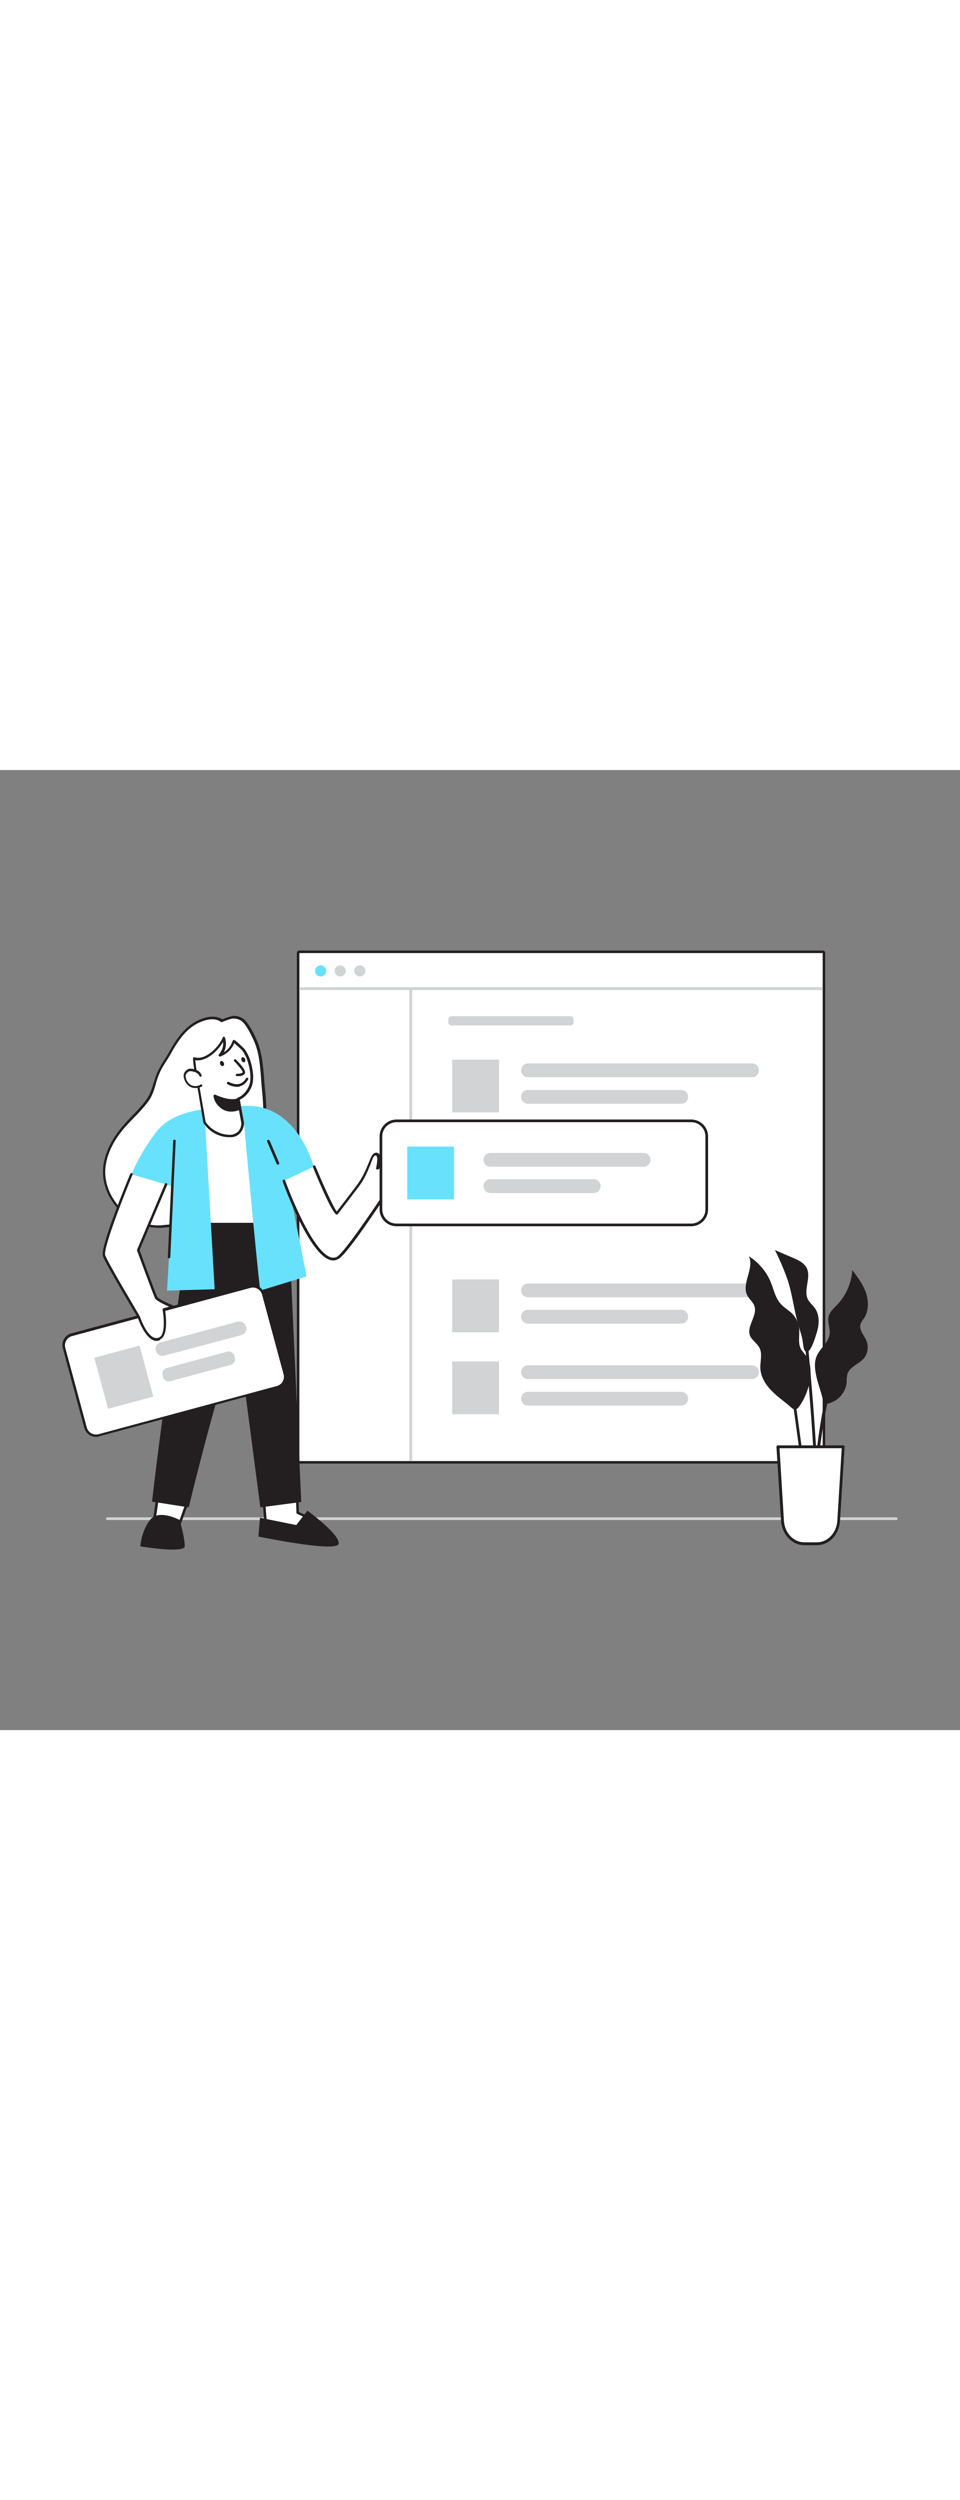<svg version="1.1" id="Layer_1" xmlns="http://www.w3.org/2000/svg" xmlns:xlink="http://www.w3.org/1999/xlink" x="0px" y="0px" viewBox="0 0 500 500" style="width: 192px;" xml:space="preserve" data-imageid="user-interface-81" imageName="User Interface" class="illustrations_image">
<rect x="0" y="0" width="500" height="500" fill="#808080" stroke="none"/>
<style type="text/css">
	.st0_user-interface-81{fill:#FFFFFF;}
	.st1_user-interface-81{fill:#231F20;}
	.st2_user-interface-81{fill:#D1D3D4;}
	.st3_user-interface-81{fill:#68E1FD;}
	.st4_user-interface-81{fill:none;}
</style>
<g id="UI_user-interface-81">
	<rect x="155.9" y="95.3" class="st0_user-interface-81" width="272.6" height="264.6"/>
	<path class="st1_user-interface-81" d="M428.5,95.3v264.6H155.9V95.3H428.5 M428.5,94H155.9c-0.7,0-1.3,0.6-1.3,1.3c0,0,0,0,0,0v264.6&#10;&#9;&#9;c0,0.7,0.6,1.3,1.3,1.3c0,0,0,0,0,0h272.6c0.7,0,1.3-0.6,1.3-1.3c0,0,0,0,0,0V95.3C429.9,94.6,429.3,94,428.5,94L428.5,94z"/>
	<path class="st2_user-interface-81" d="M235.1,128.2h62c0.9,0,1.6,0.7,1.6,1.6v1.6c0,0.9-0.7,1.6-1.6,1.6h-62c-0.9,0-1.6-0.7-1.6-1.6v-1.6&#10;&#9;&#9;C233.5,128.9,234.2,128.2,235.1,128.2z"/>
	<rect x="235.5" y="150.8" class="st2_user-interface-81" width="24.4" height="27.5"/>
	<path class="st2_user-interface-81" d="M275,152.8h116.7c2,0,3.6,1.6,3.6,3.6v0c0,2-1.6,3.6-3.6,3.6H275c-2,0-3.6-1.6-3.6-3.6v0&#10;&#9;&#9;C271.4,154.4,273,152.8,275,152.8z"/>
	<path class="st2_user-interface-81" d="M275,166.6h79.8c2,0,3.6,1.6,3.6,3.6v0c0,2-1.6,3.6-3.6,3.6H275c-2,0-3.6-1.6-3.6-3.6v0&#10;&#9;&#9;C271.4,168.2,273,166.6,275,166.6z"/>
	<rect x="235.5" y="265.3" class="st2_user-interface-81" width="24.4" height="27.5"/>
	<path class="st2_user-interface-81" d="M275,267.4h116.7c2,0,3.6,1.6,3.6,3.6l0,0c0,2-1.6,3.6-3.6,3.6H275c-2,0-3.6-1.6-3.6-3.6l0,0&#10;&#9;&#9;C271.4,269,273,267.4,275,267.4z"/>
	<path class="st2_user-interface-81" d="M275,281.1h79.8c2,0,3.6,1.6,3.6,3.6l0,0c0,2-1.6,3.6-3.6,3.6H275c-2,0-3.6-1.6-3.6-3.6l0,0&#10;&#9;&#9;C271.4,282.7,273,281.1,275,281.1z"/>
	<rect x="235.5" y="308" class="st2_user-interface-81" width="24.4" height="27.5"/>
	<path class="st2_user-interface-81" d="M275,310h116.7c2,0,3.6,1.6,3.6,3.6l0,0c0,2-1.6,3.6-3.6,3.6H275c-2,0-3.6-1.6-3.6-3.6l0,0&#10;&#9;&#9;C271.4,311.6,273,310,275,310z"/>
	<path class="st2_user-interface-81" d="M275,323.8h79.8c2,0,3.6,1.6,3.6,3.6l0,0c0,2-1.6,3.6-3.6,3.6H275c-2,0-3.6-1.6-3.6-3.6l0,0&#10;&#9;&#9;C271.4,325.4,273,323.8,275,323.8z"/>
	<circle class="st3_user-interface-81 targetColor" cx="167" cy="104.6" r="2.9" style="fill: rgb(104, 225, 253);"/>
	<circle class="st2_user-interface-81" cx="177.2" cy="104.6" r="2.9"/>
	<circle class="st2_user-interface-81" cx="187.4" cy="104.6" r="2.9"/>
	<rect x="213.2" y="113.8" class="st2_user-interface-81" width="1.5" height="246.1"/>
	<rect x="155.9" y="113.1" class="st2_user-interface-81" width="272.6" height="1.5"/>
</g>
<path id="floor_user-interface-81" class="st2_user-interface-81" d="M466.8,390.6H55.9c-0.4,0-0.7-0.3-0.7-0.7c0-0.4,0.3-0.7,0.7-0.7c0,0,0,0,0,0h410.9&#10;&#9;c0.4,0,0.7,0.3,0.7,0.7C467.5,390.3,467.2,390.6,466.8,390.6z"/>
<g id="plant_user-interface-81">
	<path class="st1_user-interface-81" d="M422.1,313.9c0.2-2.7-0.4-5.4-1.6-7.8c-1-1.7-2.6-3.1-3.5-4.9c-1.5-3.2-0.4-6.9-0.8-10.4&#10;&#9;&#9;c-0.3-2.9-1.6-5.6-3.6-7.7c-1.8-1.8-4.2-3.1-5.9-5c-2.9-3.1-3.7-7.6-5.3-11.5c-2.3-5.5-6.3-10.2-11.4-13.4c3.1,6.2-4,14.2-0.8,20.4&#10;&#9;&#9;c1,2,3,3.4,3.7,5.5c1.8,5-4.2,10.5-2.3,15.4c1,2.5,3.6,3.9,4.9,6.3c1.7,3.2,0.4,7,0.5,10.6c0.2,5,3.2,9.4,6.8,12.8&#10;&#9;&#9;c2.2,2.1,4.7,4,7.1,5.9c2.9,2.3,4.1,4.7,6.6,1C420,326,422,320,422.1,313.9z"/>
	<path class="st1_user-interface-81" d="M425.4,316.7c-0.9-3.8-1.6-8,0-11.6c1.8-4.1,6.2-7,6.7-11.4c0.3-2.9-1.1-5.8-0.6-8.7s2.9-4.8,4.9-6.9&#10;&#9;&#9;c4.4-4.9,7.1-11.1,7.5-17.7c2.8,3.7,5.6,7.4,7.1,11.8s1.5,9.5-1,13.3c-0.7,0.9-1.3,1.9-1.8,3c-0.9,2.8,1.5,5.5,2.8,8.1&#10;&#9;&#9;c1.5,3.1,1.2,6.8-0.9,9.6c-2.5,3.1-7.4,4.4-8.7,8.2c-0.3,1.4-0.5,2.9-0.4,4.4c-0.5,5.2-4.2,9.6-9.2,11c-3,0.7-2.9-0.5-3.5-3&#10;&#9;&#9;C427.5,323.4,426.2,320.1,425.4,316.7z"/>
	<path class="st1_user-interface-81" d="M415.8,289.1c-2.1-7.4-3-15-5.2-22.4c-1.9-5.7-4.3-11.3-7-16.7l9.1,3.9c2.9,1.2,6.1,2.7,7.5,5.5&#10;&#9;&#9;c2.4,5-1.9,11.4,0.6,16.3c0.9,1.7,2.5,3,3.6,4.5c2.7,3.8,2.3,9,0.8,13.4c-0.6,1.9-3.4,11.7-5.9,9c-1-1.1-1.1-5.1-1.5-6.6&#10;&#9;&#9;C417.3,293.7,416.5,291.5,415.8,289.1z"/>
	<path class="st1_user-interface-81" d="M420.9,387c-1.8-12-7.5-54.5-7.6-54.9l1.4-0.2c0.1,0.4,5.8,42.8,7.6,54.9L420.9,387z"/>
	<path class="st1_user-interface-81" d="M422.9,398.3h-1.5c0.1-14.3,6-68.9,9.5-72.6l1.1,1C429.7,329.2,423,378.8,422.9,398.3z"/>
	<path class="st1_user-interface-81" d="M426,395.6l-1.5-0.1c1.4-30.8-5.2-95.5-5.2-96.2l1.5-0.1C420.8,299.9,427.4,364.7,426,395.6z"/>
	<path class="st0_user-interface-81" d="M405.2,352.5h34l-2.4,38.6c-0.4,6.7-5.4,11.9-11.3,11.9h-6.6c-6,0-10.9-5.2-11.3-11.9L405.2,352.5z"/>
	<path class="st1_user-interface-81" d="M425.5,403.7h-6.6c-6.3,0-11.6-5.5-12.1-12.6l-2.4-38.6c0-0.4,0.3-0.8,0.7-0.8c0,0,0,0,0.1,0h34&#10;&#9;&#9;c0.2,0,0.4,0.1,0.5,0.2c0.1,0.2,0.2,0.4,0.2,0.6l-2.4,38.6C437.1,398.2,431.8,403.7,425.5,403.7z M406,353.2l2.3,37.8&#10;&#9;&#9;c0.4,6.3,5,11.2,10.6,11.2h6.6c5.5,0,10.2-4.9,10.6-11.2l2.3-37.8L406,353.2z"/>
</g>
<g id="Character_user-interface-81">
	<path class="st0_user-interface-81" d="M137.5,378.8c-0.2,1.3,1.1,16.3,1.1,16.3s18.3,3.2,18.4,2s5.6-6.8,5.6-6.8l-7.4-3.4l-0.6-18.1L137.5,378.8z"/>
	<path class="st1_user-interface-81" d="M155.6,397.9c-3.7,0-11.9-1.3-17.1-2.2c-0.3-0.1-0.5-0.3-0.6-0.6c-0.1-1.5-1.3-15.1-1.1-16.4&#10;&#9;&#9;c0-0.2,0.1-0.4,0.3-0.5l17-10.1c0.3-0.2,0.7-0.1,0.9,0.3c0.1,0.1,0.1,0.2,0.1,0.3l0.6,17.7l7,3.3c0.2,0.1,0.3,0.3,0.4,0.5&#10;&#9;&#9;c0,0.2,0,0.4-0.2,0.6c-2.5,2.5-5.2,5.7-5.4,6.4c0,0.2-0.1,0.4-0.3,0.6C156.8,397.8,156.2,397.9,155.6,397.9z M139.2,394.5&#10;&#9;&#9;c7.5,1.3,15.7,2.4,17.2,2.1c0.6-1.4,3.3-4.4,5-6.2l-6.6-3c-0.2-0.1-0.4-0.3-0.4-0.6l-0.6-17l-15.8,9.4&#10;&#9;&#9;C138.1,380.9,138.8,389.1,139.2,394.5z"/>
	<polygon class="st0_user-interface-81" points="81.9,380 79.2,398.6 91.4,398.6 98.5,378.8 &#9;"/>
	<path class="st1_user-interface-81" d="M91.4,399.2H79.2c-0.2,0-0.4-0.1-0.5-0.2c-0.1-0.2-0.2-0.3-0.2-0.5l2.7-18.5c0-0.3,0.3-0.5,0.6-0.6l16.6-1.3&#10;&#9;&#9;c0.4,0,0.7,0.3,0.7,0.6c0,0.1,0,0.2,0,0.3L92,398.8C91.9,399.1,91.7,399.2,91.4,399.2z M80,397.9h10.9l6.6-18.4l-15,1.2L80,397.9z"/>
	<path class="st0_user-interface-81" d="M122.5,128.8c-0.4-0.1-0.8-0.1-1.2-0.1c-1.9,0.4-3.8,1.1-5.7,1.9c-3-2-7-1.7-10.3-0.4&#10;&#9;&#9;c-8.4,3-13,10.3-17.1,17.7c-1.9,3.4-4.6,6.9-5.9,10.4c-2.1,5.3-2.3,9.8-6,14.6c-3.5,4.6-7.8,8.4-11.6,12.7&#10;&#9;&#9;c-5.1,5.9-9.2,12.9-10.2,20.6C52.2,222.7,68,238.9,84,237.7s33.4-5.4,43.2-18.1c10.8-14.1,11.9-35.6,10.2-52.6&#10;&#9;&#9;c-0.9-8.9-0.7-18.4-4.5-26.7c-1.4-3-3.6-7.4-5.9-9.7C125.7,129.5,124.2,128.9,122.5,128.8z"/>
	<path class="st1_user-interface-81" d="M82.4,238.4c-7.3,0-14.8-3.4-20.5-9.4c-6.2-6.6-9.1-14.9-8.1-22.9c1-7,4.4-14.1,10.4-21&#10;&#9;&#9;c1.5-1.8,3.2-3.5,4.8-5.2c2.4-2.4,4.6-4.9,6.7-7.5c2.4-3.1,3.3-6.2,4.3-9.4c0.5-1.6,1-3.3,1.7-5c1.1-2.4,2.3-4.7,3.8-6.9&#10;&#9;&#9;c0.8-1.2,1.5-2.4,2.2-3.6c4.1-7.4,8.9-14.9,17.5-18c2.4-0.9,7-2,10.6,0.3c1.8-0.8,3.7-1.3,5.6-1.8c0.4,0,0.9,0,1.3,0.1l0,0&#10;&#9;&#9;c1.8,0.1,3.5,0.9,4.8,2.1c1.8,1.8,3.8,5.1,6,9.9c3,6.6,3.5,13.8,4.1,20.9c0.1,2,0.3,4,0.5,6c1.3,13,1.8,37.3-10.3,53&#10;&#9;&#9;c-8.3,10.8-22.5,16.8-43.7,18.4C83.5,238.4,82.9,238.4,82.4,238.4z M110.6,129.8c-1.7,0-3.4,0.4-5.1,1&#10;&#9;&#9;c-8.2,2.9-12.8,10.2-16.8,17.4c-0.7,1.2-1.4,2.4-2.2,3.6c-1.4,2.1-2.7,4.3-3.7,6.7c-0.7,1.7-1.2,3.3-1.6,4.9&#10;&#9;&#9;c-1,3.4-1.9,6.6-4.5,9.9c-2.1,2.7-4.4,5.2-6.8,7.6c-1.6,1.6-3.2,3.4-4.8,5.1c-5.8,6.7-9.2,13.5-10.1,20.3c-1,7.6,1.8,15.5,7.7,21.8&#10;&#9;&#9;s13.8,9.5,21.1,9c20.7-1.6,34.7-7.4,42.7-17.9c11.8-15.4,11.3-39.2,10-52.1c-0.2-2-0.4-4-0.5-6c-0.5-6.9-1-14.1-3.9-20.4&#10;&#9;&#9;c-2.1-4.6-4-7.8-5.7-9.5c-1.1-1-2.5-1.6-4-1.7l0,0c-0.4-0.1-0.8,0-1.2-0.1c-1.8,0.4-3.5,1-5.2,1.7c-0.2,0.2-0.6,0.3-0.9,0.1l0,0&#10;&#9;&#9;C113.9,130.3,112.3,129.8,110.6,129.8z"/>
	<polygon class="st0_user-interface-81" points="146.4,242.3 134,177.4 98.4,180.2 98.5,235.9 &#9;"/>
	<path class="st1_user-interface-81" d="M146.4,243L146.4,243l-47.9-6.4c-0.3,0-0.6-0.3-0.6-0.7l-0.1-55.6c0-0.3,0.3-0.6,0.6-0.7l35.6-2.8&#10;&#9;&#9;c0.3,0,0.6,0.2,0.7,0.5l12.4,64.9c0,0.2,0,0.4-0.2,0.6C146.7,242.9,146.5,243,146.4,243z M99.2,235.3l46.3,6.2l-12.1-63.4&#10;&#9;&#9;l-34.4,2.7L99.2,235.3z"/>
	<path class="st1_user-interface-81" d="M98.5,235.9c0,0-14.9,105.5-19.3,145.1l19.1,3c0,0,13.1-55.1,25.4-90.8l11.9,90.8l21.3-2.8l-6.6-145.4H98.5z"/>
	<path class="st3_user-interface-81 targetColor" d="M68.5,210.6l21.7,6.3L87,271.1l24.8-0.7l-5-86.8l20.2-0.8c0,0.8,6.5,71.5,8.5,88.3l24.2-7.4l-9.9-50l13.6-7&#10;&#9;&#9;c0,0-8.4-33.4-36.4-31.8c-25.8,1.5-16.8,1.5-16.3,1.5c-0.5,0-20.5,0.1-29.6,12.4C71.9,201.2,68.5,210.6,68.5,210.6z" style="fill: rgb(104, 225, 253);"/>
	<path class="st0_user-interface-81" d="M124.2,171.3l2.3,12.6c0,0,0.1,7.3-8,6.7c-4.8-0.4-9.3-3-12-7c-0.8-5.2-1.7-10.4-2.5-15.6&#10;&#9;&#9;c-1-5.8-2.5-11.8-2.8-17.6c6.1,1.9,13.6-5.7,15.5-10.7c1,3.1,0.2,6.5-1.9,9c3.4-1.2,6.1-4,7.2-7.4c0.1-0.2,4.7,4,5,4.5&#10;&#9;&#9;c1.3,1.9,2.3,4,3,6.2c1.2,3.9,2.2,9.7,0.2,13.5C127.6,170.4,124.2,171.3,124.2,171.3z"/>
	<path class="st1_user-interface-81" d="M119.4,191.2c-0.3,0-0.6,0-1,0c-5.1-0.4-9.6-3.1-12.4-7.4c-0.1-0.1-0.1-0.2-0.1-0.2l-2.6-15.6&#10;&#9;&#9;c-0.3-1.8-0.7-3.7-1-5.5c-0.9-4-1.5-8.1-1.8-12.2c0-0.2,0.1-0.4,0.3-0.6c0.2-0.1,0.4-0.2,0.6-0.1c5.6,1.8,12.8-5.6,14.6-10.3&#10;&#9;&#9;c0.1-0.3,0.4-0.4,0.6-0.4c0.3,0,0.5,0.2,0.6,0.5c0.8,2.5,0.6,5.2-0.6,7.6c2.2-1.4,3.8-3.5,4.6-6c0.1-0.2,0.3-0.4,0.5-0.5&#10;&#9;&#9;c0.9-0.1,5.6,4.8,5.7,4.8c1.4,2,2.4,4.1,3.1,6.4c0.8,2.7,2.5,9.5,0.2,14c-1.2,2.6-3.2,4.7-5.8,6c0.4,2.4,2.2,12,2.2,12&#10;&#9;&#9;c0,2.1-0.8,4.1-2.2,5.6C123.5,190.7,121.5,191.4,119.4,191.2z M107.1,183.3c2.7,3.8,6.8,6.2,11.4,6.6c1.9,0.3,3.9-0.2,5.4-1.5&#10;&#9;&#9;c1.2-1.2,1.8-2.8,1.8-4.5c0,0-2.3-12.3-2.3-12.5c-0.1-0.3,0.1-0.7,0.5-0.8c0.1,0,3.2-1,5.5-5.5c2.1-4,0.5-10.4-0.3-13&#10;&#9;&#9;c-0.6-2.1-1.6-4.2-2.9-6c-0.3-0.4-2.9-2.8-4.2-3.9c-1.3,3.3-4,5.8-7.3,7c-0.4,0.1-0.7-0.1-0.8-0.4c-0.1-0.2,0-0.5,0.1-0.7&#10;&#9;&#9;c1.6-1.8,2.4-4.1,2.2-6.5c-2.7,4.7-8.9,10.5-14.5,9.5c0.4,3.7,0.9,7.4,1.7,11.1c0.4,1.9,0.7,3.7,1,5.6L107.1,183.3z"/>
	<path class="st0_user-interface-81" d="M104.5,159c-0.4-0.9-1-1.6-1.9-2.1c-0.8-0.4-1.7-0.7-2.6-0.8c-0.5-0.1-1-0.1-1.5,0c-0.3,0.1-0.6,0.3-0.9,0.5&#10;&#9;&#9;c-0.7,0.5-1.2,1.2-1.4,2c-0.1,0.7,0,1.3,0.2,1.9c0.2,0.7,0.5,1.4,0.9,2c1.6,2.5,5,3.3,7.5,1.7c0,0,0,0,0.1,0"/>
	<path class="st1_user-interface-81" d="M101.9,165.6c-0.4,0-0.8,0-1.3-0.1c-1.6-0.3-2.9-1.3-3.8-2.7c-0.4-0.7-0.7-1.4-0.9-2.1&#10;&#9;&#9;c-0.3-0.7-0.3-1.5-0.2-2.2c0.2-0.9,0.8-1.8,1.6-2.3c0.3-0.3,0.7-0.5,1.1-0.6c0.6-0.1,1.2-0.1,1.7,0c1,0.1,1.9,0.4,2.8,0.9&#10;&#9;&#9;c1,0.5,1.7,1.4,2.1,2.4c0.1,0.3,0,0.6-0.3,0.8c0,0,0,0,0,0c-0.3,0.1-0.6,0-0.8-0.3c0,0,0,0,0,0c-0.3-0.8-0.9-1.4-1.7-1.8&#10;&#9;&#9;c-0.7-0.4-1.6-0.6-2.4-0.7c-0.4-0.1-0.8-0.1-1.2,0c-0.3,0.1-0.5,0.2-0.7,0.4c-0.6,0.4-1,1-1.2,1.6c-0.1,0.6,0,1.1,0.2,1.7&#10;&#9;&#9;c0.2,0.6,0.4,1.3,0.8,1.8c0.7,1.1,1.8,1.9,3.1,2.1c1.3,0.3,2.6,0,3.7-0.7c0.3-0.2,0.6-0.1,0.8,0.2c0.2,0.3,0.1,0.6-0.2,0.8&#10;&#9;&#9;C104.3,165.3,103.1,165.6,101.9,165.6z"/>
	<path class="st1_user-interface-81" d="M124.9,176.3c0,0-4.9,2.4-8.9-0.3s-4.2-6.3-4.2-6.3s7.4,3.7,12.3,1.8L124.9,176.3z"/>
	<path class="st1_user-interface-81" d="M120.4,177.9c-1.7,0-3.4-0.5-4.8-1.4c-4.2-2.9-4.4-6.6-4.4-6.8c0-0.2,0.1-0.4,0.3-0.6c0.2-0.1,0.4-0.1,0.7,0&#10;&#9;&#9;c0.1,0,7.2,3.6,11.8,1.8c0.2-0.1,0.4-0.1,0.6,0c0.2,0.1,0.3,0.3,0.3,0.5l0.7,4.7c0,0.3-0.1,0.5-0.3,0.7&#10;&#9;&#9;C123.7,177.5,122,177.9,120.4,177.9z M112.7,170.8c0.7,1.9,2,3.5,3.7,4.6c3,2.1,6.6,0.9,7.8,0.4l-0.5-3.5&#10;&#9;&#9;C119.8,173.4,114.9,171.7,112.7,170.8L112.7,170.8z"/>
	<path class="st0_user-interface-81" d="M122.4,151.2c0,0,5.3,5.2,4.5,6.5s-3.6,1.1-3.6,1.1"/>
	<path class="st1_user-interface-81" d="M123.7,159.4h-0.4c-0.4-0.1-0.6-0.4-0.5-0.7c0.1-0.3,0.3-0.5,0.6-0.5c0.8,0,2.6-0.1,3-0.8&#10;&#9;&#9;c0.1-0.6-2-3.3-4.4-5.7c-0.3-0.2-0.3-0.7,0-0.9c0,0,0,0,0,0c0.3-0.3,0.7-0.3,0.9,0c0,0,0,0,0,0c2.6,2.6,5.5,5.9,4.6,7.3&#10;&#9;&#9;S124.5,159.4,123.7,159.4z"/>
	<ellipse transform="matrix(0.916 -0.4 0.4 0.916 -51.507 59.072)" class="st1_user-interface-81" cx="115.7" cy="152.9" rx="1" ry="1.4"/>
	<ellipse transform="matrix(0.916 -0.4 0.4 0.916 -49.78 63.369)" class="st1_user-interface-81" cx="126.8" cy="150.9" rx="1" ry="1.4"/>
	<path class="st0_user-interface-81" d="M128.8,160.8c0,0-2.6,6.1-10,2.2"/>
	<path class="st1_user-interface-81" d="M123.4,165c-1.7-0.1-3.4-0.5-4.9-1.4c-0.3-0.2-0.4-0.5-0.3-0.9c0,0,0,0,0,0c0.2-0.3,0.6-0.4,0.9-0.3&#10;&#9;&#9;c2.3,1.2,4.4,1.5,6,0.9c1.3-0.5,2.4-1.5,3-2.8c0.2-0.3,0.6-0.4,0.9-0.2c0.3,0.1,0.4,0.5,0.3,0.7c-0.8,1.6-2.1,2.9-3.8,3.5&#10;&#9;&#9;C124.8,164.9,124.1,165,123.4,165z"/>
	<path class="st0_user-interface-81" d="M147.9,213.9c0,0,16.4,45.7,27.7,40.3c4.9-2.3,28.2-38.5,29-39.3c1.6-1.5,3.9-1.4,5.4-2.9&#10;&#9;&#9;c0.7-0.8,1.4-1.8,1.8-2.8c0.8-1.6,1.6-3.6,0.3-4.9c-0.2-0.2-0.6-0.5-0.6-0.9s0.3-0.6,0.6-0.7l2-1.1c0.5-0.3,1-0.7,0.8-1.2&#10;&#9;&#9;s-0.9-0.6-1.5-0.5c-5.6,1.1-12.1,4.8-16.9,7.6c0.3-1.5,0.5-3,0.6-4.5c0.1-1.2-0.2-2.7-1.4-2.9s-1.9,1-2.4,2.1&#10;&#9;&#9;c-2.2,5.4-3.6,9.6-7.2,14.3s-7.3,9.6-11,14.4c-1.9-0.3-11.8-24.3-11.8-24.3"/>
	<path class="st1_user-interface-81" d="M173.6,255.4c-0.8,0-1.6-0.2-2.4-0.5c-11-4.5-23.5-39.2-24-40.7c-0.1-0.3,0.1-0.7,0.4-0.9s0.7,0.1,0.9,0.4l0,0&#10;&#9;&#9;c0.1,0.4,12.9,35.6,23.3,39.9c1.1,0.5,2.4,0.5,3.5,0c3.6-1.7,18.8-24.3,25.3-34c2.7-4,3.4-5,3.6-5.2c0.9-0.7,1.9-1.3,2.9-1.6&#10;&#9;&#9;c0.9-0.2,1.7-0.7,2.4-1.3c0.7-0.8,1.3-1.7,1.7-2.7c1-2,1.2-3.4,0.4-4.2l-0.1-0.1c-0.4-0.3-0.6-0.8-0.6-1.2c0.1-0.6,0.4-1,0.9-1.3&#10;&#9;&#9;l2-1.1c0.4-0.2,0.5-0.4,0.5-0.5c-0.2,0-0.5,0-0.7,0c-5.4,1.1-11.8,4.6-16.7,7.6c-0.3,0.2-0.7,0.1-0.9-0.2c-0.1-0.1-0.1-0.3-0.1-0.5&#10;&#9;&#9;c0.3-1.5,0.5-2.9,0.6-4.4c0-0.8-0.1-2.1-0.8-2.2s-1.5,1.3-1.6,1.7c-0.4,0.9-0.7,1.7-1,2.6c-1.7,4.2-3.2,7.9-6.2,11.9&#10;&#9;&#9;c-3.6,4.8-7.3,9.6-11,14.4c-0.2,0.2-0.4,0.3-0.6,0.2c-2-0.3-8.6-15.6-12.3-24.7c-0.1-0.3,0-0.7,0.4-0.9c0.3-0.1,0.7,0,0.9,0.4&#10;&#9;&#9;c4.3,10.4,9.4,21.5,11.1,23.6c3.5-4.6,7.1-9.2,10.6-13.9c2.9-3.9,4.4-7.5,6.1-11.6c0.3-0.8,0.7-1.7,1.1-2.6&#10;&#9;&#9;c0.8-1.9,1.9-2.7,3.1-2.5c1.6,0.3,2,2.1,1.9,3.6c-0.1,1.1-0.2,2.1-0.3,3.2c4.8-2.8,10.7-5.9,15.9-7c1.2-0.2,2.1,0.1,2.3,1&#10;&#9;&#9;c0.1,0.4,0.1,1.2-1.2,2l-2,1.1c-0.2,0.1-0.3,0.2-0.3,0.2s0.2,0.1,0.2,0.2l0.1,0.1c1.7,1.8,0.3,4.7-0.2,5.7c-0.5,1.1-1.2,2.1-1.9,3&#10;&#9;&#9;c-0.8,0.8-1.9,1.3-3,1.6c-0.9,0.2-1.8,0.7-2.5,1.3c-0.2,0.2-1.7,2.4-3.4,5c-11.3,16.9-22.3,32.8-25.8,34.4&#10;&#9;&#9;C175.2,255.2,174.4,255.4,173.6,255.4z"/>
	<line class="st4_user-interface-81" x1="88" y1="253.6" x2="90.8" y2="193.1"/>
	<path class="st1_user-interface-81" d="M88,254.3L88,254.3c-0.4,0-0.6-0.3-0.6-0.7l2.8-60.5c0-0.4,0.3-0.6,0.7-0.6c0.4,0,0.7,0.3,0.6,0.7l-2.8,60.5&#10;&#9;&#9;C88.7,254,88.4,254.3,88,254.3C88,254.3,88,254.3,88,254.3z"/>
	<line class="st4_user-interface-81" x1="144.7" y1="204.8" x2="139.7" y2="193.1"/>
	<path class="st1_user-interface-81" d="M144.7,205.5c-0.3,0-0.5-0.2-0.6-0.4l-5-11.7c-0.1-0.4,0.1-0.7,0.5-0.8c0.3-0.1,0.6,0,0.8,0.3l5,11.7&#10;&#9;&#9;c0.1,0.3,0,0.7-0.4,0.9C144.9,205.5,144.8,205.5,144.7,205.5z"/>
	<path class="st1_user-interface-81" d="M93.6,390.6c0,0-10.9-6-15.5,0s-5,13.7-5,13.7s22.9,3.8,23.1,0S93.6,390.6,93.6,390.6z"/>
	<path class="st0_user-interface-81" d="M37.3,294.1l92.9-25.1c3-0.8,6.1,1,6.9,4l11.2,41.5c0.8,3-1,6.1-4,6.9l-92.9,25.1c-3,0.8-6.1-1-6.9-4L33.4,301&#10;&#9;&#9;C32.5,298,34.3,294.9,37.3,294.1z"/>
	<path class="st1_user-interface-81" d="M50,347.3c-2.8,0-5.3-1.9-6.1-4.7l-11.2-41.5c-0.9-3.4,1.1-6.8,4.4-7.7l92.8-25.1c3.4-0.9,6.8,1.1,7.7,4.4&#10;&#9;&#9;l11.3,41.5c0.9,3.4-1.1,6.8-4.4,7.7c0,0,0,0,0,0l-92.9,25.1C51.1,347.3,50.6,347.3,50,347.3z M131.7,269.5c-0.4,0-0.9,0.1-1.3,0.2&#10;&#9;&#9;l-92.9,25.1c-2.6,0.7-4.2,3.4-3.5,6.1l11.2,41.5c0.7,2.6,3.4,4.2,6.1,3.5l92.9-25.1l0,0c2.6-0.7,4.2-3.4,3.5-6.1l-11.2-41.5&#10;&#9;&#9;C135.9,271,133.9,269.5,131.7,269.5L131.7,269.5z"/>
	
		<rect x="52.1" y="302.3" transform="matrix(0.966 -0.261 0.261 0.966 -80.123 27.676)" class="st2_user-interface-81" width="24.4" height="27.5"/>
	<path class="st2_user-interface-81" d="M83.6,298.1l40.2-10.8c1.9-0.5,3.8,0.6,4.3,2.5l0.1,0.2c0.5,1.9-0.6,3.8-2.5,4.3L85.5,305&#10;&#9;&#9;c-1.9,0.5-3.8-0.6-4.3-2.5l-0.1-0.2C80.7,300.5,81.8,298.6,83.6,298.1z"/>
	<path class="st2_user-interface-81" d="M86.9,311.4l31.4-8.5c1.7-0.5,3.4,0.5,3.8,2.2l0.2,0.9c0.5,1.7-0.5,3.4-2.2,3.8l-31.4,8.5&#10;&#9;&#9;c-1.7,0.5-3.4-0.5-3.8-2.2l-0.2-0.9C84.2,313.6,85.2,311.9,86.9,311.4z"/>
	<path class="st0_user-interface-81" d="M68.5,210.6c0,0-15.9,38-14.2,42.4c1.6,4.4,18,31.7,18,31.7s4.8,14.9,11.3,11.5c4.2-2.2,2-15,2-15l4.8-1.3&#10;&#9;&#9;c0,0-7.9-3.3-8.8-4.8s-9.3-24.8-9.3-24.8L86.8,216"/>
	<path class="st1_user-interface-81" d="M81.6,297.3c-0.6,0-1.2-0.1-1.8-0.4c-4.7-1.9-7.8-11-8.2-12c-1.1-1.8-16.4-27.4-18-31.7&#10;&#9;&#9;c-1.7-4.5,12.6-38.9,14.2-42.8c0.1-0.4,0.5-0.6,0.8-0.5c0.4,0.1,0.6,0.5,0.5,0.8c0,0,0,0.1-0.1,0.1c-6.3,15.2-15.3,38.8-14.2,41.9&#10;&#9;&#9;c1.6,4.3,17.8,31.3,17.9,31.6c0,0,0,0.1,0.1,0.1c0,0.1,3.1,9.5,7.4,11.2c1,0.4,2,0.3,2.9-0.2c3.1-1.6,2.2-10.9,1.6-14.3&#10;&#9;&#9;c-0.1-0.3,0.1-0.7,0.5-0.8l2.9-0.8c-2.5-1.1-6.6-3.1-7.3-4.3c-0.9-1.6-9-23.9-9.4-24.9c-0.1-0.2-0.1-0.3,0-0.5l14.5-34.3&#10;&#9;&#9;c0.2-0.3,0.6-0.5,0.9-0.3c0.3,0.2,0.4,0.5,0.3,0.8l-14.4,34c2.4,6.6,8.5,23.2,9.2,24.4c0.5,0.9,4.7,3,8.4,4.5&#10;&#9;&#9;c0.3,0.1,0.5,0.5,0.4,0.9c-0.1,0.2-0.3,0.4-0.5,0.4l-4.2,1.1c0.4,2.8,1.7,13-2.4,15.1C83.2,297.1,82.4,297.3,81.6,297.3z"/>
	<path class="st1_user-interface-81" d="M160.1,385.7l-5.8,7.5l-18.9-3.8l-0.8,9.8c0,0,40.1,8.3,41.7,3.9S160.1,385.7,160.1,385.7z"/>
</g>
<g id="UI_Tiles_user-interface-81">
	<path class="st0_user-interface-81" d="M206.5,182.7H360c4.5,0,8.1,3.6,8.1,8.1v38c0,4.5-3.6,8.1-8.1,8.1H206.5c-4.5,0-8.1-3.6-8.1-8.1v-38&#10;&#9;&#9;C198.4,186.3,202,182.7,206.5,182.7z"/>
	<path class="st1_user-interface-81" d="M360,237.6H206.5c-4.8,0-8.8-3.9-8.8-8.8v-38c0-4.8,3.9-8.8,8.8-8.8H360c4.8,0,8.8,3.9,8.8,8.8v38&#10;&#9;&#9;C368.8,233.7,364.8,237.6,360,237.6z M206.5,183.4c-4.1,0-7.4,3.3-7.4,7.4v38c0,4.1,3.3,7.4,7.4,7.4H360c4.1,0,7.4-3.3,7.4-7.4v-38&#10;&#9;&#9;c0-4.1-3.3-7.4-7.4-7.4H206.5z"/>
	<rect x="212.1" y="196.1" class="st3_user-interface-81 targetColor" width="24.4" height="27.5" style="fill: rgb(104, 225, 253);"/>
	<path class="st2_user-interface-81" d="M255.4,199.4h79.8c2,0,3.6,1.6,3.6,3.6v0c0,2-1.6,3.6-3.6,3.6h-79.8c-2,0-3.6-1.6-3.6-3.6v0&#10;&#9;&#9;C251.8,201,253.4,199.4,255.4,199.4z"/>
	<path class="st2_user-interface-81" d="M255.4,213.1h53.8c2,0,3.6,1.6,3.6,3.6v0c0,2-1.6,3.6-3.6,3.6h-53.8c-2,0-3.6-1.6-3.6-3.6v0&#10;&#9;&#9;C251.8,214.7,253.4,213.1,255.4,213.1z"/>
</g>
</svg>